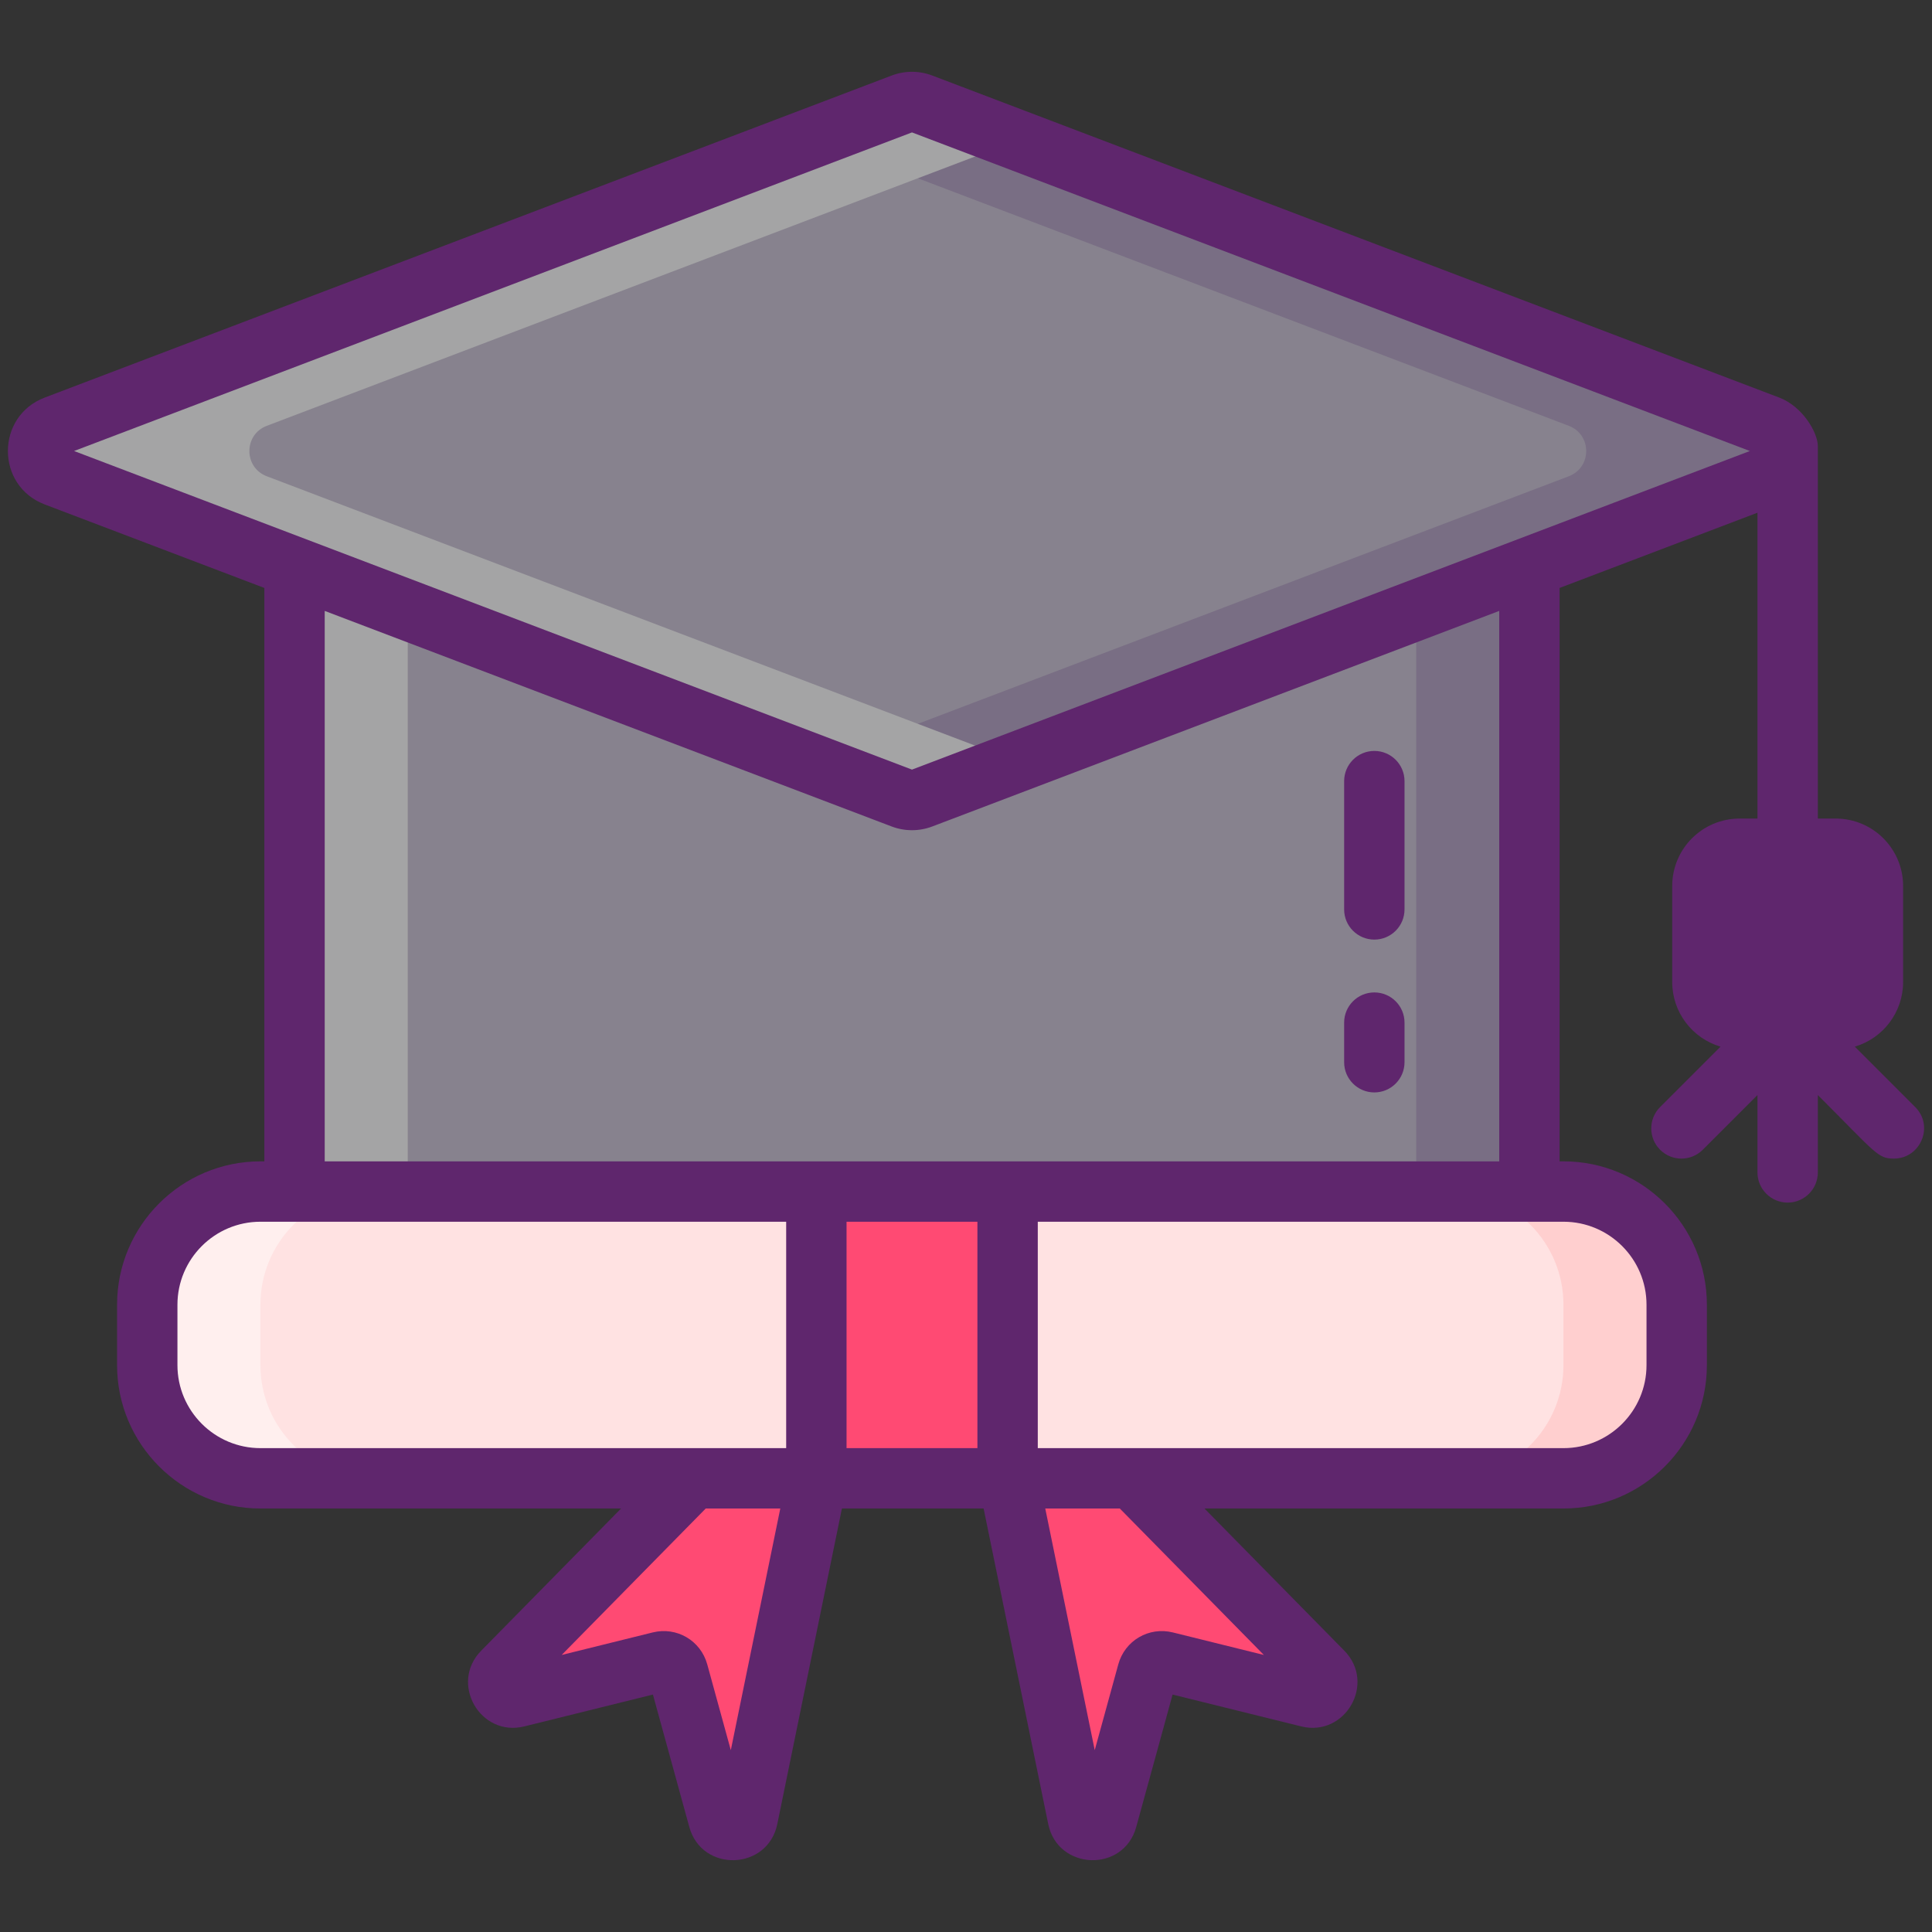 <svg id="Icon_Set" enable-background="new 0 0 256 256" height="512" viewBox="0 0 256 256" width="512" xmlns="http://www.w3.org/2000/svg"><rect x="0" y="0" width="256" height="256" fill="#333333" stroke="none"/><path d="m196.162 164.649-.16.041c-49.325 12.519-100.996 12.519-150.321 0l-.16-.041c-3.819-.969-6.493-4.407-6.493-8.347v-88.033h163.628v88.033c0 3.94-2.674 7.378-6.494 8.347z" fill="#87828e"/><path d="m54.027 68.266v98.41c-2.79-.62-5.57-1.29-8.35-1.99l-.16-.04c-3.81-.97-6.49-4.4-6.49-8.34v-88.04z" fill="#a4a4a5"/><path d="m202.657 68.266v88.04c0 3.94-2.68 7.37-6.49 8.34l-.16.04c-2.78.7-5.56 1.37-8.35 1.99v-98.41z" fill="#796e84"/><path d="m59.701 36.516-52.356 19.907c-3.071 1.168-3.071 5.513 0 6.681l52.356 19.907 59.871 22.765c.818.311 1.722.311 2.54 0l59.871-22.765 52.356-19.907c3.071-1.168 3.071-5.513 0-6.681l-52.356-19.907-59.871-22.765c-.818-.311-1.722-.311-2.54 0z" fill="#87828e"/><path d="m234.337 63.106-52.35 19.91-59.88 22.76c-.81.31-1.72.31-2.54 0l-11.95-4.54 47.91-18.22 52.35-19.91c3.07-1.17 3.07-5.51 0-6.68l-52.35-19.91-47.91-18.22 11.95-4.54c.82-.32 1.73-.32 2.54 0l59.88 22.76 52.35 19.91c3.07 1.17 3.07 5.51 0 6.68z" fill="#796e84"/><path d="m87.697 83.016 47.14 17.92-12.73 4.84c-.81.31-1.72.31-2.54 0l-59.87-22.76-52.35-19.91c-3.07-1.17-3.07-5.51 0-6.68l52.35-19.91 59.87-22.76c.82-.32 1.73-.32 2.54 0l12.73 4.84-47.14 17.92-52.35 19.91c-3.07 1.17-3.07 5.51 0 6.68z" fill="#a4a4a5"/><path d="m222.171 172.887v8c0 8.28-6.71 15-15 15h-172.66c-8.29 0-15-6.72-15-15v-8c0-8.28 6.71-15 15-15h172.66c8.29 0 15 6.719 15 15z" fill="#ffe2e2"/><g fill="#ff4a73"><path d="m108.171 157.887h25.34v38h-25.34z"/><path d="m66.615 221.53c-1.415 1.438-.052 3.829 1.906 3.344l18.927-4.686c1.053-.261 2.122.366 2.409 1.412l5.334 19.419c.557 2.028 3.466 1.932 3.888-.129l9.074-44.316-16.604-.396z"/><path d="m175.279 221.53-24.935-25.352-16.604.396 9.074 44.316c.422 2.061 3.331 2.157 3.888.129l5.334-19.419c.287-1.046 1.356-1.672 2.409-1.412l18.927 4.686c1.958.485 3.321-1.906 1.907-3.344z"/></g><path d="m49.506 195.882h-15c-8.29 0-15-6.72-15-15v-8c0-8.28 6.71-15 15-15h15c-8.29 0-15 6.72-15 15v8c0 8.281 6.71 15 15 15z" fill="#ffefee"/><path d="m222.166 172.882v8c0 8.28-6.71 15-15 15h-15c8.29 0 15-6.72 15-15v-8c0-8.28-6.71-15-15-15h15c8.29 0 15 6.721 15 15z" fill="#ffcfcf"/><path d="m253.778 146.692-8.006-8.005c3.698-1.094 6.399-4.511 6.399-8.564v-12.725c0-4.934-4-8.934-8.934-8.934h-2.363v-49.334c0-1.813-2.026-5.274-5.115-6.449l-112.225-42.671c-1.736-.662-3.65-.661-5.385-.001-21.829 8.301-90.126 34.269-112.226 42.672-6.502 2.473-6.503 11.686 0 14.159l29.104 11.066v75.979h-.515c-10.477 0-19 8.523-19 19v8c0 10.477 8.523 19 19 19h47.781l-18.531 18.84c-4.239 4.311-.138 11.484 5.721 10.03l17.034-4.217 4.818 17.54c1.676 6.095 10.402 5.774 11.663-.386l8.561-41.808h18.776l8.56 41.808c1.261 6.152 9.988 6.487 11.664.385l4.817-17.539 17.033 4.217c5.856 1.455 9.964-5.716 5.721-10.031l-18.53-18.839h47.571c10.477 0 19-8.523 19-19v-8c0-10.477-8.523-19-19-19h-.516v-75.978l26.219-9.97v40.527h-2.362c-4.934 0-8.934 4-8.934 8.934v12.725c0 4.053 2.701 7.47 6.399 8.564l-8.005 8.005c-1.563 1.562-1.563 4.095 0 5.656 1.56 1.563 4.096 1.563 5.656 0l7.246-7.246v10.248c0 2.209 1.791 4 4 4s4-1.791 4-4v-10.249c7.763 7.762 7.932 8.418 10.075 8.418 3.531.001 5.357-4.301 2.829-6.827zm-156.942 85.213-3.121-11.363c-.868-3.161-4.042-5.022-7.228-4.236l-12.061 2.985 19.086-19.404h9.88zm7.336-40.019h-69.66c-6.065 0-11-4.935-11-11v-8c0-6.065 4.935-11 11-11h69.66zm25.34 0h-17.34v-30h17.34zm-86.486-38v-72.937l75.126 28.565c1.737.658 3.643.657 5.381-.001l75.123-28.564v72.938c-6.226-.001-149.419-.001-155.63-.001zm124.441 65.405-12.063-2.986c-3.183-.782-6.357 1.077-7.225 4.236l-3.121 11.364-6.556-32.019h9.879zm39.705-57.405c6.065 0 11 4.935 11 11v8c0 6.065-4.935 11-11 11h-69.66v-30zm-86.33-59.909-111.028-42.216c12.75-4.848 97.863-37.21 111.027-42.216l111.026 42.216z" fill="#5f266d"/><path d="m182.106 99.502c-2.209 0-4 1.791-4 4v17c0 2.209 1.791 4 4 4s4-1.791 4-4v-17c0-2.209-1.791-4-4-4z" fill="#5f266d"/><path d="m182.106 131.502c-2.209 0-4 1.791-4 4v5.25c0 2.209 1.791 4 4 4s4-1.791 4-4v-5.25c0-2.209-1.791-4-4-4z" fill="#5f266d"/></svg>
